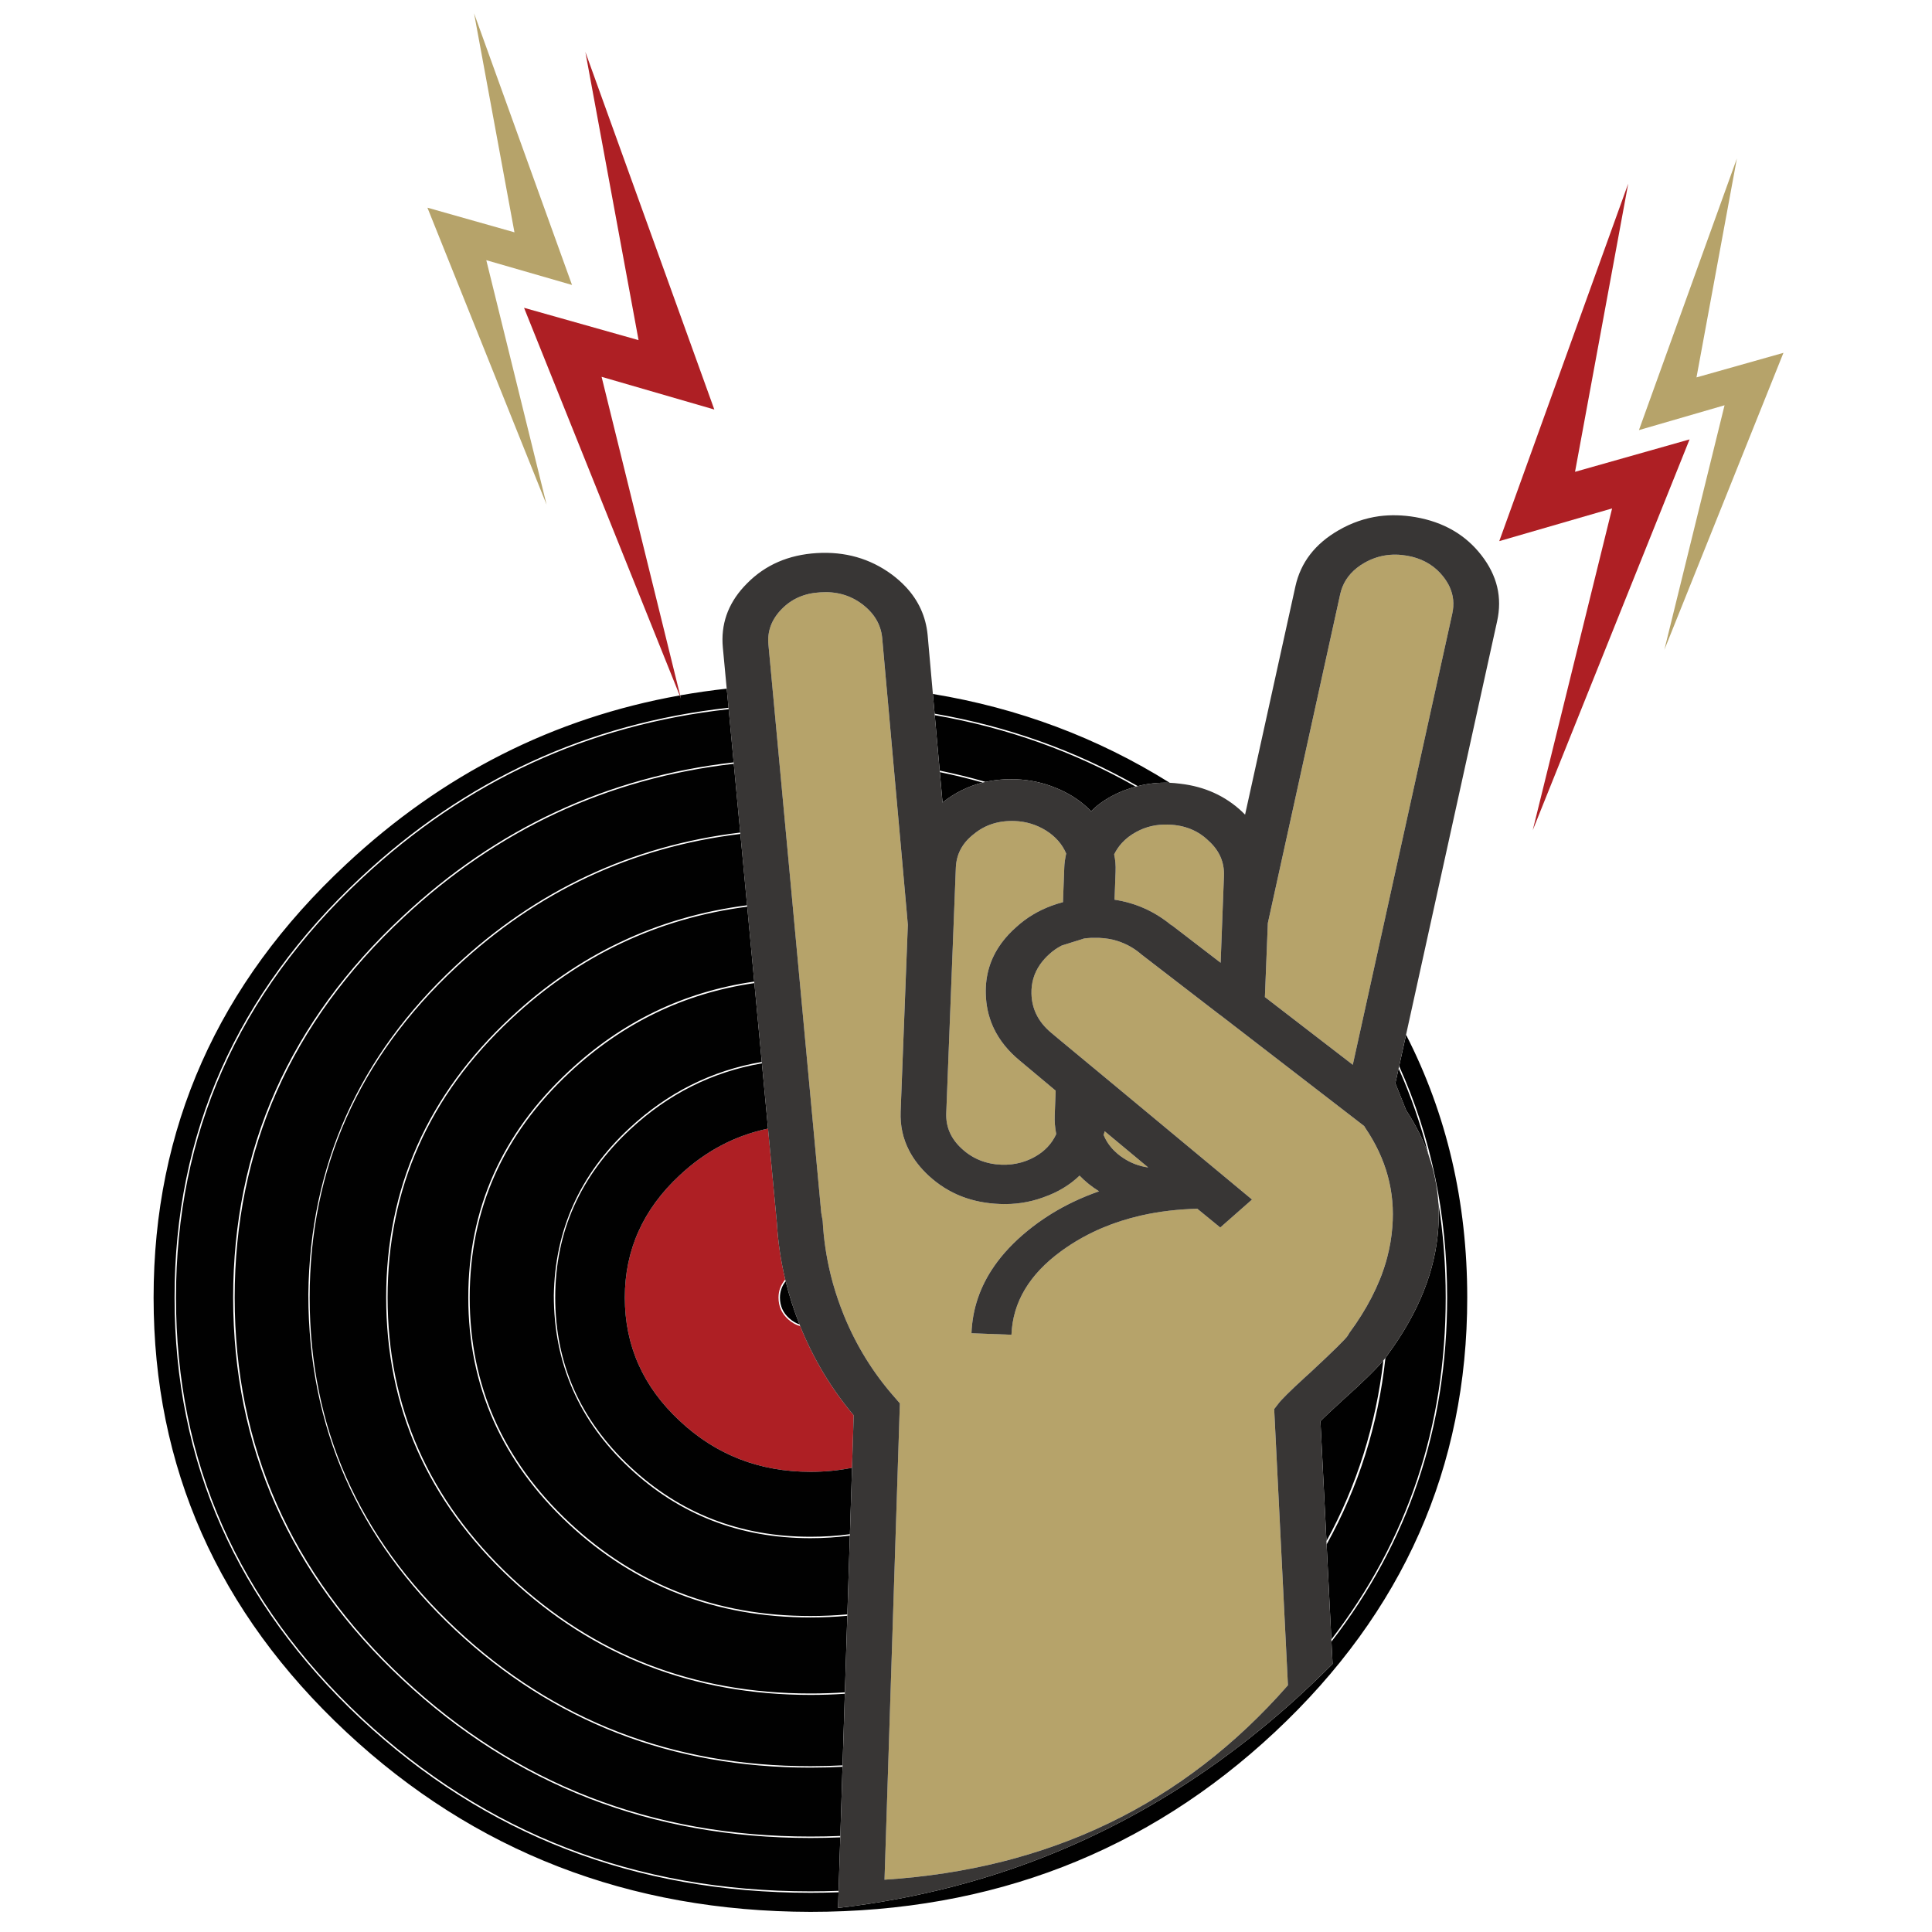 <?xml version="1.0" encoding="utf-8"?>
<!-- Generator: Adobe Illustrator 16.0.0, SVG Export Plug-In . SVG Version: 6.00 Build 0)  -->
<!DOCTYPE svg PUBLIC "-//W3C//DTD SVG 1.1//EN" "http://www.w3.org/Graphics/SVG/1.1/DTD/svg11.dtd">
<svg version="1.1" id="Layer_1" xmlns="http://www.w3.org/2000/svg" xmlns:xlink="http://www.w3.org/1999/xlink" x="0px" y="0px"
	 width="300px" height="300px" viewBox="0 0 300 300" enable-background="new 0 0 300 300" xml:space="preserve">
<g>
	<path fill-rule="evenodd" clip-rule="evenodd" fill="#B6A36A" d="M171.37,176.233c0.018-0.054,0.033-0.107,0.053-0.161
		c0.025-0.098,0.054-0.192,0.08-0.288c0.01-0.043,0.019-0.083,0.029-0.124l6.759,5.623c-1.394-0.196-2.68-0.681-3.856-1.458
		c-0.321-0.207-0.617-0.428-0.894-0.661c-0.186-0.157-0.363-0.319-0.529-0.486C172.296,177.966,171.749,177.15,171.37,176.233z
		 M174.293,130.808c0.585-0.62,1.286-1.153,2.099-1.598c1.53-0.854,3.229-1.241,5.093-1.163c2.483,0.089,4.534,0.918,6.154,2.488
		c1.69,1.511,2.493,3.333,2.415,5.463l-0.516,13.499l-7.686-5.903l0.09,0.117c-2.613-2.168-5.57-3.504-8.878-4.004l0.162-4.358
		c0.038-0.961-0.035-1.854-0.223-2.679c0.306-0.622,0.683-1.185,1.134-1.693C174.19,130.919,174.241,130.862,174.293,130.808z
		 M149.228,131.771c0.467-0.842,1.134-1.598,2.002-2.267c1.738-1.433,3.849-2.105,6.332-2.017c1.766,0.069,3.392,0.564,4.873,1.487
		c1.462,0.923,2.503,2.11,3.122,3.564c-0.179,0.804-0.276,1.516-0.297,2.133l-0.204,5.418c-0.609,0.157-1.202,0.343-1.782,0.559
		c-2.07,0.767-3.888,1.86-5.447,3.284c-0.866,0.761-1.615,1.563-2.245,2.406c-0.047,0.06-0.09,0.122-0.134,0.186
		c-1.67,2.304-2.461,4.909-2.377,7.817c0.047,1.775,0.406,3.431,1.075,4.968c0.054,0.124,0.109,0.246,0.169,0.369
		c0.878,1.848,2.222,3.52,4.027,5.012l5.579,4.668l-0.146,3.814c-0.04,0.932,0.038,1.908,0.235,2.928
		c-0.678,1.482-1.772,2.649-3.283,3.505c-0.631,0.355-1.282,0.635-1.959,0.838c-0.074,0.024-0.15,0.047-0.227,0.066
		c-0.97,0.271-1.981,0.386-3.041,0.347c-2.425-0.098-4.481-0.933-6.17-2.504c-1.668-1.529-2.466-3.351-2.398-5.461l1.487-38.116
		c0.038-1.019,0.27-1.951,0.698-2.798C149.154,131.908,149.19,131.838,149.228,131.771z M127.394,91.977
		c2.464-0.167,4.613,0.437,6.448,1.811c1.875,1.403,2.921,3.146,3.136,5.226c0.244,2.725,0.478,5.325,0.699,7.804
		c0.094,1.023,0.185,2.028,0.272,3.011c0.007,0.076,0.015,0.152,0.022,0.228c0.27,3.013,0.521,5.825,0.751,8.436
		c0.008,0.076,0.016,0.152,0.021,0.228c0.375,4.178,0.704,7.834,0.986,10.97c0.007,0.076,0.015,0.152,0.022,0.228
		c0.483,5.402,0.824,9.232,1.024,11.491c0.007,0.078,0.014,0.155,0.021,0.229c0.086,0.997,0.144,1.654,0.169,1.973l-1.119,29.003
		c-0.084,2.159,0.35,4.163,1.303,6.015c0.711,1.384,1.715,2.681,3.011,3.894c1.551,1.439,3.29,2.533,5.211,3.276
		c1.803,0.689,3.765,1.074,5.89,1.153c2.323,0.097,4.543-0.237,6.661-0.999c0.067-0.025,0.134-0.049,0.198-0.075l0.016-0.006
		c2.123-0.746,3.954-1.853,5.492-3.32c0.903,0.933,1.914,1.741,3.032,2.429c-2.655,0.929-5.111,2.086-7.369,3.476
		c-0.066,0.042-0.134,0.084-0.198,0.125c-1.249,0.778-2.437,1.63-3.564,2.554c-2.1,1.719-3.819,3.544-5.158,5.476
		c-2.205,3.18-3.38,6.649-3.525,10.411l6.211,0.234c0.195-5.039,2.766-9.363,7.715-12.977c0.065-0.052,0.131-0.1,0.199-0.149
		c0.251-0.179,0.509-0.358,0.773-0.535c3.368-2.266,7.169-3.88,11.41-4.845c0.074-0.018,0.15-0.034,0.228-0.052
		c2.672-0.595,5.516-0.93,8.532-1.008l3.562,2.914l4.933-4.343l-22.598-18.772c-0.031-0.027-0.055-0.048-0.074-0.059
		c-2.504-2.08-5.007-4.156-7.51-6.227l-1.017-0.854c-1.98-1.659-2.997-3.682-3.046-6.066c-0.042-1.656,0.396-3.151,1.311-4.482
		c0.042-0.062,0.086-0.122,0.133-0.185c0.367-0.51,0.811-0.996,1.324-1.458c0.569-0.521,1.188-0.953,1.854-1.295
		c0.03-0.019,0.055-0.035,0.074-0.044l3.475-1.09c0.362-0.049,0.745-0.084,1.147-0.102c0.147,0,0.301,0,0.457,0
		c1.011-0.021,1.973,0.078,2.887,0.293c1.569,0.383,2.983,1.095,4.238,2.135l0.09,0.088l12.234,9.422
		c0.02,0.01,0.038,0.02,0.058,0.029l22.38,17.255l0.176,0.295c3.249,4.779,4.648,9.913,4.195,15.401
		c-0.117,1.56-0.382,3.123-0.795,4.688c-0.062,0.24-0.128,0.48-0.197,0.722c-1.08,3.675-2.979,7.353-5.692,11.034l-0.221,0.383
		c-0.293,0.491-2.247,2.414-5.858,5.771c-0.155,0.139-0.307,0.278-0.456,0.412c-0.117,0.104-0.232,0.211-0.348,0.315
		c-2.338,2.145-3.731,3.526-4.174,4.145l-0.604,0.781l2.136,42.887c-16.194,18.491-37.075,28.557-62.644,30.194l2.384-73.965
		l-0.75-0.868c-3.357-3.79-6.002-8.054-7.936-12.794c-0.154-0.377-0.301-0.756-0.441-1.135c-0.046-0.118-0.09-0.234-0.133-0.354
		c-0.564-1.526-1.042-3.07-1.436-4.629c-0.027-0.114-0.055-0.227-0.081-0.339c-0.652-2.687-1.055-5.422-1.208-8.209l-0.22-1.235
		l-8.2-88.217c-0.216-2.091,0.476-3.951,2.076-5.58C122.963,92.963,124.96,92.105,127.394,91.977z M218.498,86.293
		c0.255,0.049,0.51,0.103,0.765,0.162c2.032,0.511,3.656,1.551,4.874,3.122c1.373,1.756,1.829,3.666,1.368,5.727l-15.444,70.035
		l-13.647-10.512l0.457-11.483l11.234-51.072c0.46-2.072,1.706-3.691,3.738-4.859C213.874,86.245,216.092,85.871,218.498,86.293z
		 M267.788,62.929l-13.294,3.858l15.209-42.18l-6.272,33.995l13.501-3.813l-18.492,46.11L267.788,62.929z M75.512,40.403
		l9.364,37.969L66.37,32.248l13.515,3.827L73.613,2.067l15.208,42.18L75.512,40.403z"/>
	<path fill-rule="evenodd" clip-rule="evenodd" fill="#AE1F24" d="M244.571,73.264l17.784-5.035l-24.351,60.686l12.323-49.968
		l-17.521,5.079l20.023-55.518L244.571,73.264z M120.887,201.482c0,1.354,0.501,2.484,1.502,3.387
		c0.551,0.499,1.174,0.853,1.869,1.061c2.046,5.073,4.813,9.688,8.304,13.838l-0.257,8.148c-2.059,0.419-4.21,0.627-6.456,0.627
		c-7.921,0-14.693-2.641-20.316-7.922c-5.674-5.279-8.511-11.66-8.511-19.139c0-7.381,2.837-13.706,8.511-18.978
		c3.994-3.751,8.571-6.17,13.728-7.258l1.376,14.679c0.177,2.964,0.608,5.879,1.296,8.745
		C121.235,199.497,120.887,200.436,120.887,201.482z M110.92,63.591l-17.505-5.079l12.323,49.968L81.372,47.795l17.784,5.021
		L90.897,8.073L110.92,63.591z"/>
	<path fill-rule="evenodd" clip-rule="evenodd" fill="#010101" d="M144.854,107.759c13.33,2.198,25.589,6.795,36.778,13.788
		c-1.706-0.061-3.36,0.112-4.961,0.522c-9.713-5.541-20.228-9.29-31.543-11.247L144.854,107.759z M105.738,108.48l-0.125-0.507
		c2.378-0.423,4.79-0.77,7.237-1.039l0.279,2.968c-21.855,2.411-40.887,11.188-57.093,26.33
		c-19.287,18.002-28.931,39.751-28.931,65.251c0,25.55,9.644,47.357,28.931,65.428c19.276,18.001,42.548,27.001,69.814,27.001
		c1.464,0,2.917-0.027,4.357-0.081l-0.074,2.437c6.164-0.717,12.161-1.835,17.991-3.357c19.148-4.995,36.486-14.368,52.015-28.118
		c2.218-1.975,4.406-4.041,6.565-6.2c0.068-0.068,0.143-0.142,0.222-0.22l-0.178-3.461c11.976-15.488,17.963-33.298,17.963-53.428
		c0-12.941-2.484-24.919-7.449-35.93l1.074-4.874c6.329,12.374,9.496,25.975,9.496,40.804c0,26.344-9.954,48.83-29.857,67.46
		c-19.886,18.618-43.927,27.928-72.125,27.928c-28.16-0.049-52.187-9.359-72.082-27.928c-19.944-18.63-29.917-41.116-29.917-67.46
		c0-26.295,9.973-48.727,29.917-67.296c14.959-13.973,32.217-22.707,51.771-26.199L105.738,108.48z M114.946,129.276
		c-16.903,2.041-31.652,8.953-44.248,20.737c-14.977,13.966-22.583,30.956-22.82,50.969v0.133
		c0.02,20.445,7.626,37.778,22.82,51.999c15.233,14.241,33.617,21.362,55.151,21.362c1.677,0,3.336-0.044,4.976-0.132l-0.338,10.739
		c-1.532,0.064-3.077,0.096-4.638,0.096c-24.656,0-45.723-8.176-63.204-24.527c-17.471-16.361-26.206-36.085-26.206-59.17
		c0-23.036,8.735-42.704,26.206-59.008c14.598-13.662,31.697-21.621,51.3-23.873L114.946,129.276z M116.007,140.569
		c-14.003,1.816-26.245,7.63-36.725,17.438c-12.878,11.993-19.317,26.486-19.317,43.475c0,17.048,6.439,31.6,19.317,43.653
		c12.867,12.032,28.389,18.05,46.567,18.05c1.805,0,3.584-0.06,5.336-0.177l-0.353,11.114c-1.642,0.089-3.303,0.133-4.983,0.133
		c-21.476,0-39.811-7.101-55.003-21.304c-15.174-14.212-22.762-31.368-22.762-51.47c0-20.052,7.588-37.155,22.762-51.307
		c12.56-11.75,27.267-18.642,44.124-20.678L116.007,140.569z M145.938,119.897c2.255,0.46,4.472,1,6.654,1.619
		c-2.277,0.57-4.356,1.603-6.234,3.1L145.938,119.897z M113.924,118.381c-19.651,2.256-36.794,10.232-51.426,23.933
		c-17.53,16.341-26.295,36.063-26.295,59.168c0,23.154,8.766,42.932,26.295,59.332c17.52,16.392,38.636,24.587,63.351,24.587
		c1.558,0,3.102-0.032,4.63-0.096l-0.265,8.303c-1.443,0.054-2.898,0.082-4.365,0.082c-27.197,0-50.42-8.981-69.667-26.943
		c-19.237-18.02-28.856-39.775-28.856-65.265c0-25.43,9.619-47.127,28.856-65.087c16.18-15.109,35.169-23.866,56.969-26.274
		L113.924,118.381z M145.149,111.05c11.19,1.943,21.596,5.642,31.212,11.1c-0.196,0.053-0.392,0.108-0.588,0.17
		c-2.071,0.629-3.897,1.575-5.477,2.842l-0.87,0.808l-0.484-0.485c-1.453-1.354-3.142-2.409-5.064-3.165
		c-1.916-0.786-3.937-1.223-6.067-1.311c-1.674-0.063-3.267,0.071-4.769,0.405c-2.335-0.676-4.711-1.261-7.127-1.752L145.149,111.05
		z M119.26,175.247c-5.157,1.088-9.733,3.507-13.728,7.258c-5.674,5.271-8.511,11.597-8.511,18.978
		c0,7.479,2.837,13.859,8.511,19.139c5.624,5.281,12.395,7.922,20.316,7.922c2.246,0,4.397-0.208,6.456-0.627l-0.332,10.313
		c-1.982,0.266-4.024,0.398-6.124,0.398c-10.925,0-20.264-3.632-28.017-10.895c-7.745-7.263-11.617-16.014-11.617-26.251
		c0-10.178,3.872-18.873,11.617-26.088c5.937-5.526,12.763-8.95,20.479-10.276L119.26,175.247z M118.289,164.896
		c-7.77,1.329-14.639,4.774-20.604,10.336c-7.616,7.087-11.513,15.723-11.689,25.911c0,10.532,3.896,19.45,11.689,26.751
		c7.784,7.303,17.171,10.954,28.165,10.954c2.099,0,4.137-0.132,6.117-0.397l-0.39,12.227c-1.87,0.172-3.78,0.257-5.727,0.257
		c-14.585,0-27.05-4.823-37.396-14.471c-10.345-9.668-15.518-21.328-15.518-34.981c0-13.652,5.173-25.303,15.518-34.951
		c8.223-7.676,17.784-12.301,28.687-13.876L118.289,164.896z M121.998,198.95c0.557,2.269,1.274,4.503,2.15,6.707
		c-0.586-0.202-1.119-0.519-1.597-0.95c-0.963-0.854-1.443-1.93-1.443-3.225C121.108,200.551,121.405,199.705,121.998,198.95z
		 M131.568,250.898l-0.375,11.889c-1.753,0.117-3.535,0.177-5.343,0.177c-18.109,0-33.582-5.997-46.42-17.991
		c-12.828-12.014-19.243-26.511-19.243-43.49c0-16.932,6.415-31.369,19.243-43.313c10.452-9.772,22.652-15.565,36.6-17.38
		l1.09,11.631c-10.96,1.58-20.569,6.229-28.827,13.949c-10.385,9.689-15.577,21.392-15.577,35.113s5.192,25.436,15.577,35.143
		c10.385,9.688,22.903,14.531,37.558,14.531C127.793,251.156,129.7,251.07,131.568,250.898z M217.18,165.913
		c1.938,4.345,3.491,8.837,4.66,13.479c-0.831-2.388-1.996-4.716-3.489-6.986l-1.679-4.195L217.18,165.913z M223.341,186.709
		c0.767,4.775,1.147,9.7,1.147,14.773c0,19.993-5.919,37.691-17.754,53.091l-0.737-14.76c4.957-8.912,8-18.561,9.13-28.944
		c0.179-0.233,0.326-0.441,0.44-0.627c4.711-6.43,7.297-12.891,7.759-19.389C223.429,189.454,223.435,188.072,223.341,186.709z
		 M214.816,211.243c-1.181,10.074-4.128,19.428-8.841,28.062l-0.935-18.624c0.49-0.52,1.675-1.635,3.548-3.343
		C211.601,214.641,213.677,212.609,214.816,211.243z"/>
	<path fill-rule="evenodd" clip-rule="evenodd" fill="#383635" d="M207.867,82.334c1.983-1.149,4.08-1.875,6.286-2.18
		c1.807-0.234,3.687-0.186,5.64,0.147c4.348,0.756,7.758,2.725,10.23,5.905c1.224,1.57,2.041,3.208,2.453,4.917
		c0.407,1.717,0.405,3.504-0.008,5.359l-15.797,71.728l1.679,4.195c1.493,2.271,2.658,4.599,3.489,6.986
		c0.83,2.381,1.329,4.819,1.501,7.317c0.094,1.363,0.088,2.745-0.015,4.145c-0.462,6.498-3.048,12.959-7.759,19.389
		c-0.114,0.186-0.262,0.394-0.44,0.627c-0.094,0.119-0.197,0.243-0.311,0.374c-1.14,1.366-3.216,3.397-6.228,6.095
		c-1.873,1.708-3.058,2.823-3.548,3.343l1.885,37.69c-0.079,0.078-0.153,0.151-0.222,0.22c-2.159,2.159-4.348,4.226-6.565,6.2
		c-15.528,13.75-32.866,23.123-52.015,28.118c-5.83,1.522-11.828,2.641-17.991,3.357l2.429-76.499
		c-3.49-4.15-6.257-8.765-8.304-13.838c-0.019-0.049-0.039-0.099-0.058-0.148c-0.016-0.041-0.034-0.082-0.052-0.124
		c-0.875-2.204-1.593-4.438-2.15-6.707c-0.022-0.094-0.044-0.187-0.065-0.279c-0.688-2.866-1.12-5.781-1.296-8.745l-8.392-89.381
		c-0.331-3.542,0.751-6.682,3.246-9.422c0.169-0.183,0.343-0.366,0.523-0.546c2.826-2.865,6.434-4.43,10.821-4.696
		c4.387-0.264,8.263,0.839,11.631,3.313c0.814,0.605,1.541,1.249,2.178,1.929c1.994,2.124,3.126,4.617,3.401,7.479l2.312,26.015
		c1.878-1.497,3.957-2.53,6.234-3.1c0.149-0.035,0.299-0.068,0.45-0.103c1.502-0.333,3.095-0.467,4.769-0.405
		c2.131,0.088,4.151,0.525,6.067,1.311c1.923,0.756,3.611,1.811,5.064,3.165l0.484,0.485l0.87-0.808
		c1.579-1.268,3.405-2.213,5.477-2.842c0.196-0.062,0.392-0.117,0.588-0.17c0.104-0.028,0.206-0.055,0.31-0.081
		c1.601-0.41,3.255-0.583,4.961-0.522c0.034,0.004,0.068,0.006,0.104,0.008c0.355,0.009,0.883,0.059,1.591,0.146
		c3.749,0.443,6.929,1.884,9.54,4.33l0.471,0.47l7.816-35.451C201.97,87.339,204.207,84.434,207.867,82.334z M218.498,86.293
		c-2.406-0.422-4.624-0.049-6.655,1.119c-1.639,0.943-2.768,2.18-3.387,3.71c-0.146,0.365-0.265,0.749-0.352,1.148l-11.234,51.072
		l-0.457,11.483l13.647,10.512l15.444-70.035c0.33-1.471,0.193-2.864-0.412-4.181c-0.245-0.528-0.563-1.043-0.956-1.546
		c-1.218-1.57-2.842-2.611-4.874-3.122C219.008,86.396,218.753,86.342,218.498,86.293z M127.394,91.977
		c-2.434,0.128-4.431,0.987-5.992,2.577c-1.6,1.628-2.292,3.488-2.076,5.58l8.2,88.217l0.22,1.235
		c0.153,2.787,0.555,5.522,1.208,8.209c0.026,0.112,0.054,0.225,0.081,0.339c0.393,1.559,0.872,3.103,1.436,4.629
		c0.043,0.119,0.087,0.235,0.133,0.354c0.14,0.379,0.287,0.758,0.441,1.135c1.934,4.74,4.579,9.004,7.936,12.794l0.75,0.868
		l-2.384,73.965c25.568-1.638,46.449-11.703,62.644-30.194l-2.136-42.887l0.604-0.781c0.442-0.618,1.836-2,4.174-4.145
		c0.115-0.104,0.23-0.211,0.348-0.315c0.149-0.134,0.301-0.273,0.456-0.412c3.611-3.357,5.565-5.28,5.858-5.771l0.221-0.383
		c2.714-3.682,4.612-7.359,5.692-11.034c0.069-0.241,0.136-0.481,0.197-0.722c0.413-1.564,0.678-3.128,0.795-4.688
		c0.453-5.488-0.946-10.622-4.195-15.401l-0.176-0.295l-22.38-17.255c-0.02-0.01-0.038-0.02-0.058-0.029l-12.234-9.422l-0.09-0.088
		c-1.255-1.041-2.669-1.752-4.238-2.135c-0.914-0.216-1.876-0.314-2.887-0.293c-0.156,0-0.31,0-0.457,0
		c-0.402,0.018-0.785,0.053-1.147,0.102l-3.475,1.09c-0.02,0.01-0.044,0.025-0.074,0.044c-0.667,0.342-1.285,0.774-1.854,1.295
		c-0.514,0.462-0.957,0.947-1.324,1.458c-0.047,0.063-0.091,0.123-0.133,0.185c-0.915,1.331-1.353,2.826-1.311,4.482
		c0.049,2.385,1.065,4.407,3.046,6.066l1.017,0.854c2.503,2.07,5.006,4.146,7.51,6.227c0.02,0.011,0.043,0.031,0.074,0.059
		l22.598,18.772l-4.933,4.343l-3.562-2.914c-3.017,0.078-5.86,0.413-8.532,1.008c-0.077,0.018-0.153,0.034-0.228,0.052
		c-4.241,0.965-8.042,2.579-11.41,4.845c-0.265,0.177-0.522,0.356-0.773,0.535c-0.068,0.05-0.134,0.098-0.199,0.149
		c-4.949,3.613-7.52,7.938-7.715,12.977l-6.211-0.234c0.146-3.762,1.32-7.231,3.525-10.411c1.339-1.932,3.059-3.757,5.158-5.476
		c1.128-0.924,2.315-1.775,3.564-2.554c0.064-0.041,0.132-0.083,0.198-0.125c2.258-1.39,4.714-2.547,7.369-3.476
		c-1.118-0.688-2.129-1.496-3.032-2.429c-1.538,1.468-3.369,2.574-5.492,3.32l-0.016,0.006c-0.064,0.026-0.131,0.05-0.198,0.075
		c-2.118,0.762-4.338,1.096-6.661,0.999c-2.125-0.079-4.087-0.464-5.89-1.153c-1.922-0.743-3.66-1.837-5.211-3.276
		c-1.295-1.213-2.3-2.51-3.011-3.894c-0.953-1.852-1.387-3.855-1.303-6.015l1.119-29.003c-0.026-0.319-0.083-0.976-0.169-1.973
		c-0.007-0.073-0.015-0.15-0.021-0.229c-0.2-2.259-0.541-6.089-1.024-11.491c-0.007-0.076-0.015-0.152-0.022-0.228
		c-0.282-3.136-0.611-6.792-0.986-10.97c-0.006-0.076-0.014-0.151-0.021-0.228c-0.231-2.611-0.481-5.423-0.751-8.436
		c-0.007-0.075-0.015-0.152-0.022-0.228c-0.088-0.983-0.179-1.988-0.272-3.011c-0.221-2.479-0.455-5.079-0.699-7.804
		c-0.215-2.08-1.261-3.823-3.136-5.226C132.007,92.414,129.858,91.81,127.394,91.977z M149.228,131.771
		c-0.037,0.067-0.073,0.136-0.11,0.206c-0.429,0.847-0.66,1.78-0.698,2.798l-1.487,38.116c-0.067,2.11,0.73,3.932,2.398,5.461
		c1.688,1.571,3.745,2.406,6.17,2.504c1.06,0.039,2.071-0.075,3.041-0.347c0.076-0.02,0.152-0.042,0.227-0.066
		c0.677-0.203,1.328-0.482,1.959-0.838c1.511-0.855,2.605-2.022,3.283-3.505c-0.197-1.02-0.275-1.996-0.235-2.928l0.146-3.814
		l-5.579-4.668c-1.806-1.492-3.149-3.164-4.027-5.012c-0.06-0.123-0.115-0.245-0.169-0.369c-0.669-1.537-1.028-3.192-1.075-4.968
		c-0.084-2.908,0.707-5.513,2.377-7.817c0.044-0.063,0.087-0.126,0.134-0.186c0.63-0.844,1.379-1.646,2.245-2.406
		c1.56-1.424,3.377-2.518,5.447-3.284c0.58-0.216,1.173-0.402,1.782-0.559l0.204-5.418c0.021-0.618,0.118-1.33,0.297-2.133
		c-0.619-1.454-1.66-2.641-3.122-3.564c-1.481-0.923-3.107-1.417-4.873-1.487c-2.483-0.088-4.594,0.584-6.332,2.017
		C150.361,130.173,149.694,130.93,149.228,131.771z M176.392,129.209c-0.813,0.445-1.514,0.978-2.099,1.598
		c-0.052,0.054-0.103,0.112-0.155,0.169c-0.451,0.508-0.828,1.072-1.134,1.693c0.188,0.824,0.261,1.717,0.223,2.679l-0.162,4.358
		c3.308,0.5,6.265,1.835,8.878,4.004l-0.09-0.117l7.686,5.903l0.516-13.499c0.078-2.131-0.725-3.952-2.415-5.463
		c-1.62-1.57-3.671-2.398-6.154-2.488C179.62,127.968,177.922,128.355,176.392,129.209z M173.012,178.678
		c0.166,0.167,0.344,0.329,0.529,0.486c0.276,0.233,0.572,0.454,0.894,0.661c1.177,0.777,2.463,1.262,3.856,1.458l-6.759-5.623
		c-0.011,0.041-0.02,0.081-0.029,0.124c-0.026,0.096-0.055,0.19-0.08,0.288c-0.02,0.054-0.035,0.107-0.053,0.161
		C171.749,177.15,172.296,177.966,173.012,178.678z"/>
</g>
</svg>
